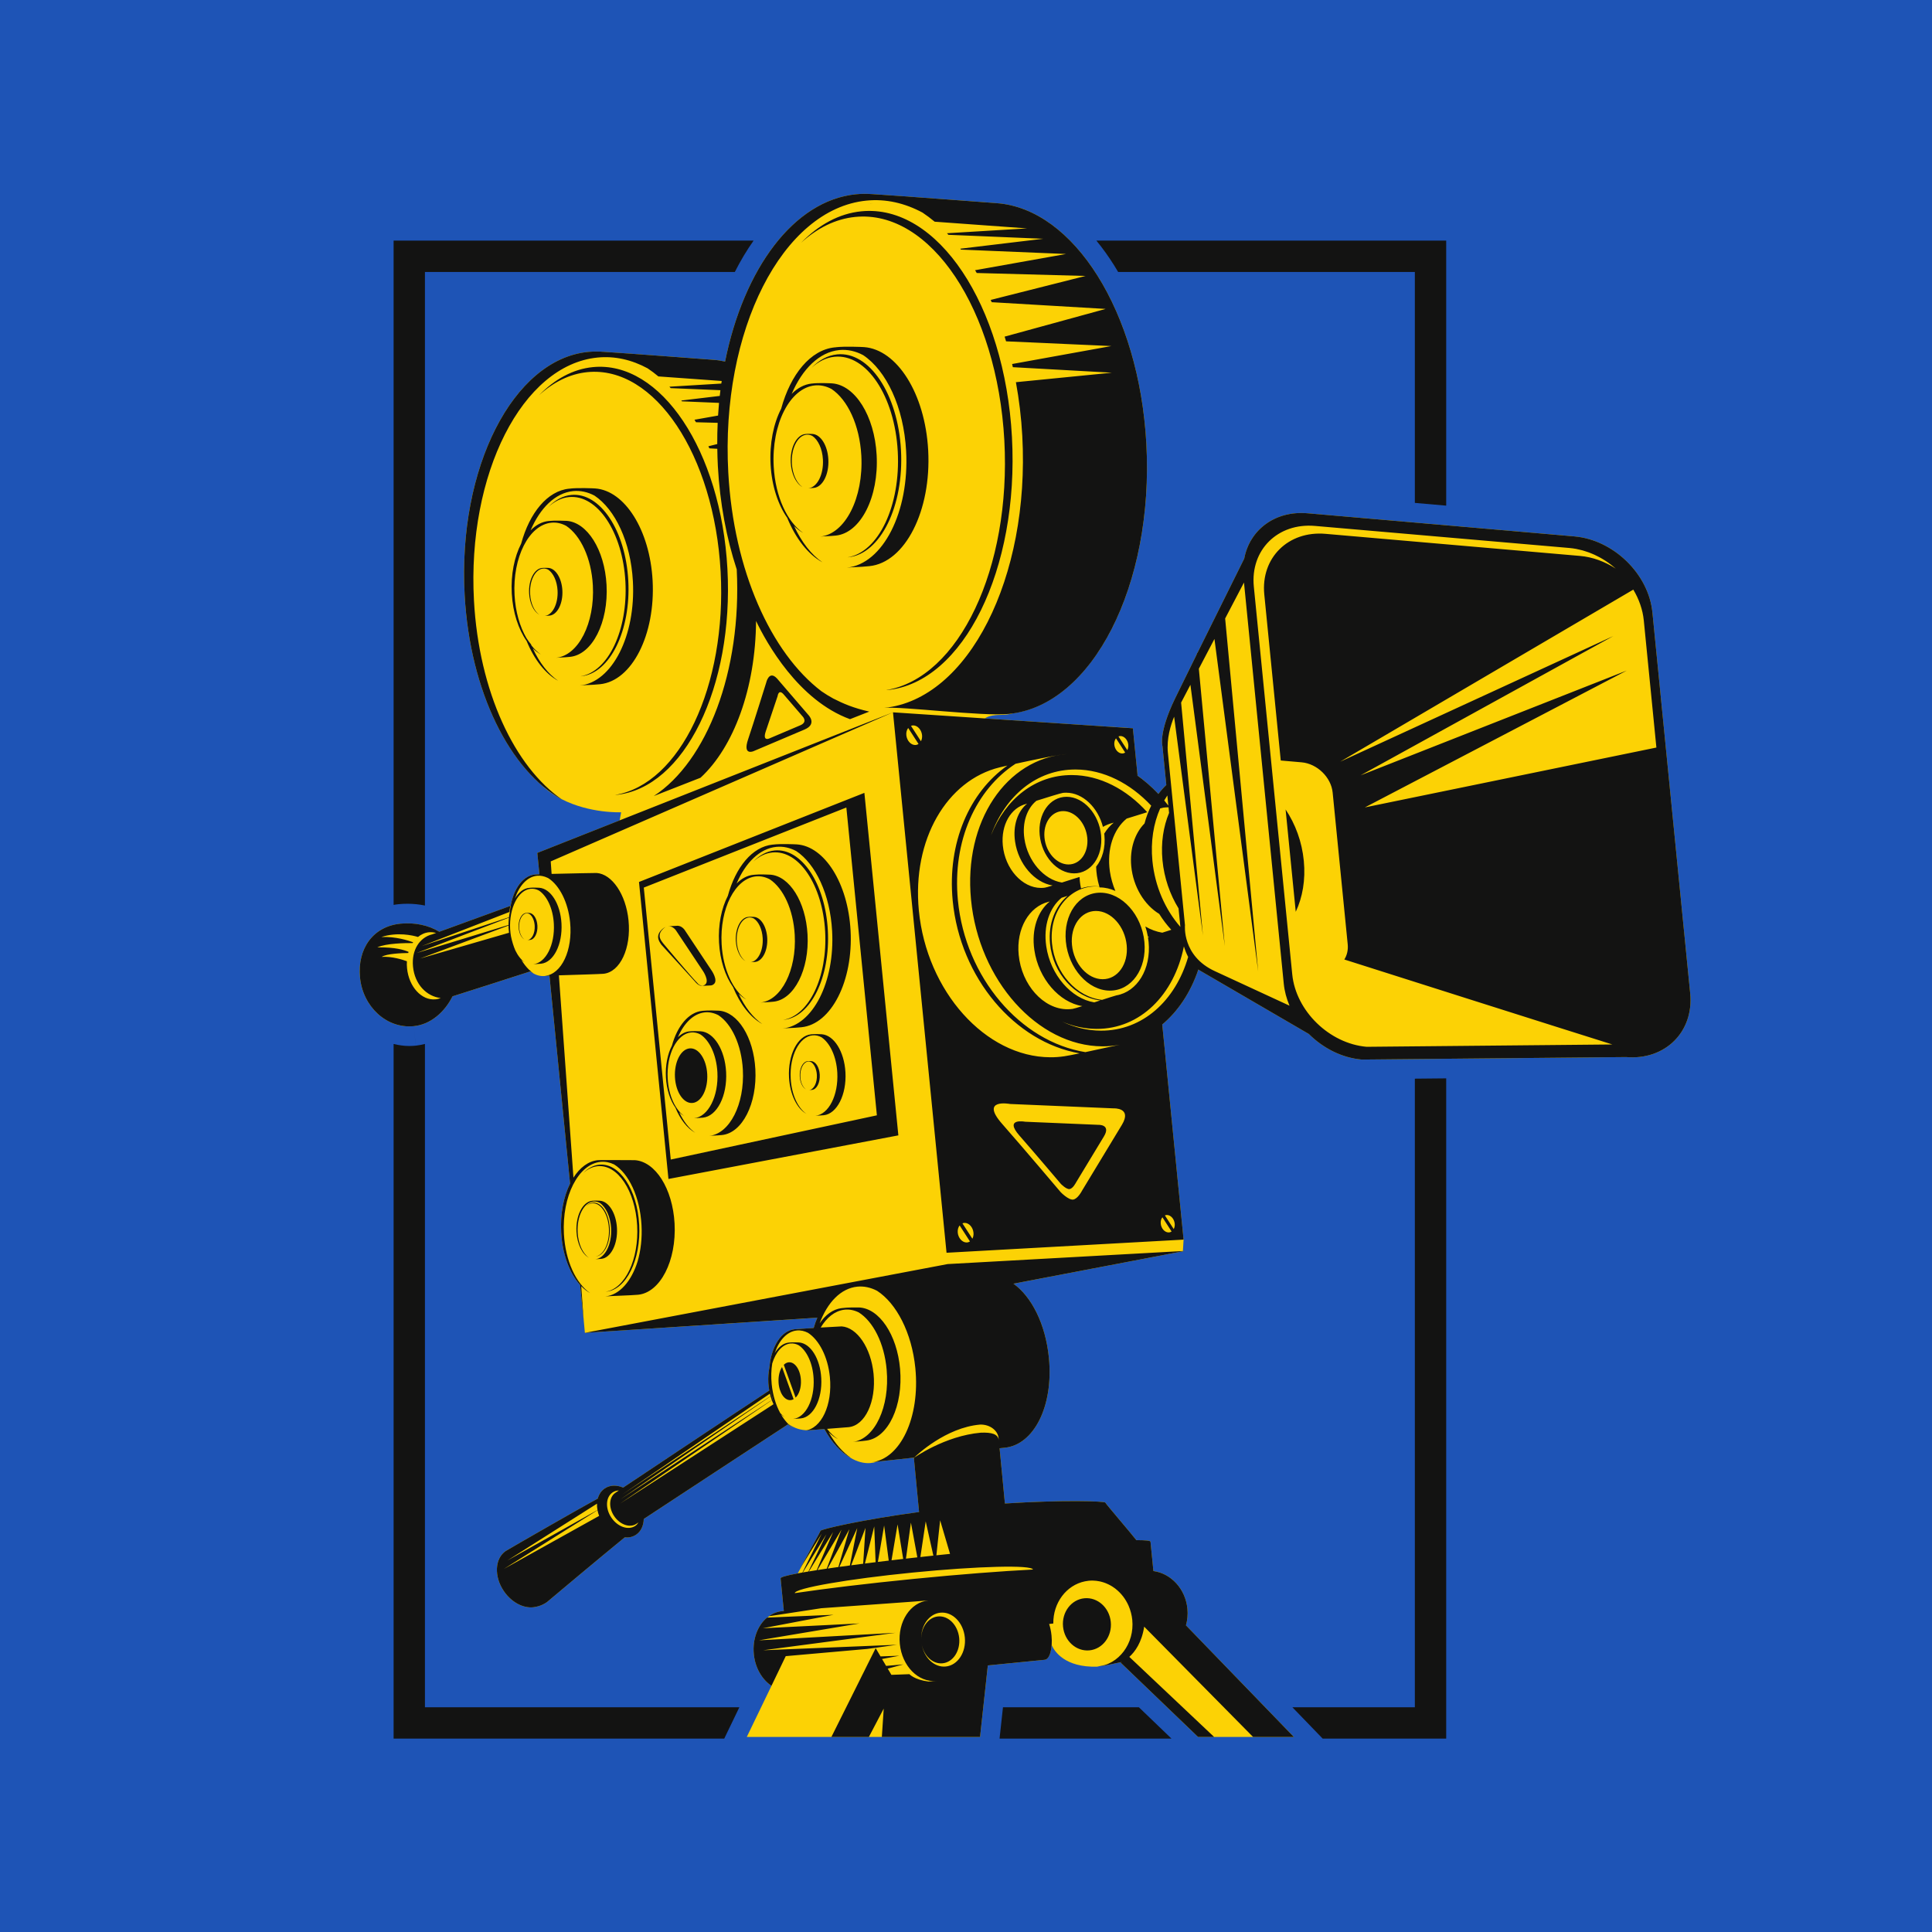 <svg xmlns="http://www.w3.org/2000/svg" xmlns:xlink="http://www.w3.org/1999/xlink" width="500" zoomAndPan="magnify" viewBox="0 0 375 375" height="500" preserveAspectRatio="xMidYMid meet" version="1.0"><defs><clipPath id="id1"><path d="M 76.02 46.41 L 281 46.41 L 281 337.465 L 76.02 337.465 Z M 76.02 46.41 " clip-rule="nonzero"/></clipPath><clipPath id="id2"><path d="M 69.352 37.5 L 328.852 37.5 L 328.852 337.5 L 69.352 337.5 Z M 69.352 37.5 " clip-rule="nonzero"/></clipPath></defs><rect x="-37.5" width="450" fill="#ffffff" y="-37.5" height="450" fill-opacity="1"/><rect x="-37.5" width="450" fill="#1e54b6" y="-37.5" height="450" fill-opacity="1"/><rect x="-37.5" width="450" fill="#ffffff" y="-37.5" height="450" fill-opacity="1"/><rect x="-37.5" width="450" fill="#1e54b6" y="-37.5" height="450" fill-opacity="1"/><g clip-path="url(#id1)"><path fill="#131312" d="M 76.398 175.637 C 76.715 175.586 77.027 175.531 77.348 175.504 C 77.926 175.445 78.5 175.418 79.078 175.418 C 80.223 175.418 81.363 175.535 82.48 175.762 L 82.48 52.789 L 142.629 52.789 C 143.727 50.613 144.945 48.582 146.27 46.703 L 76.398 46.703 Z M 274.621 331.379 L 250.852 331.379 L 256.734 337.465 L 280.707 337.465 L 280.707 209.309 L 274.621 209.367 Z M 82.48 202.629 C 81.902 202.777 81.312 202.895 80.699 202.961 L 80.324 199.176 L 80.695 202.961 C 80.277 203.004 79.859 203.027 79.445 203.027 C 78.395 203.027 77.379 202.875 76.398 202.633 L 76.398 337.465 L 140.574 337.465 L 143.508 331.379 L 82.48 331.379 Z M 194.676 331.379 L 194.012 337.465 L 227.387 337.465 L 221.055 331.379 Z M 212.809 46.703 C 214.035 48.199 215.191 49.812 216.273 51.535 C 216.527 51.945 216.777 52.367 217.027 52.789 L 274.621 52.789 L 274.621 97.613 L 280.707 98.145 L 280.707 46.703 L 212.809 46.703 " fill-opacity="1" fill-rule="nonzero"/></g><g clip-path="url(#id2)"><path fill="#fcd205" d="M 80.324 199.176 C 83.559 198.859 86.297 196.461 87.832 193.387 C 90.656 192.508 98.32 190.035 102.945 188.547 C 103.699 189.125 104.531 189.457 105.414 189.457 C 105.625 189.457 105.84 189.438 106.051 189.398 C 106.203 189.391 106.406 189.383 106.652 189.375 L 110.652 229.73 C 109.402 232.25 108.727 235.59 108.926 239.191 C 109.156 243.492 110.586 247.184 112.605 249.414 L 113.309 256.512 L 113.262 255.852 L 113.527 258.703 L 158.645 255.758 C 158.379 256.391 158.141 257.055 157.938 257.758 C 156.266 257.859 154.73 257.961 154.25 258.004 C 151.633 258.266 149.711 261.359 149.348 265.406 C 149.156 266.348 149.078 267.371 149.137 268.434 C 149.164 268.945 149.234 269.434 149.316 269.902 C 141.867 274.801 125.949 285.41 120.961 288.738 C 119.699 288.207 118.383 288.223 117.371 288.914 C 116.695 289.371 116.25 290.062 116.031 290.871 C 111.711 293.211 98.477 300.84 98.168 301.047 C 96.027 302.508 95.863 305.996 97.805 308.844 C 99.422 311.215 101.98 312.387 104.027 311.879 C 104.594 311.773 105.211 311.562 105.852 311.172 C 106.109 311.012 106.344 310.832 106.547 310.645 C 106.84 310.371 117.57 301.406 121.246 298.41 C 122.051 298.484 122.82 298.324 123.473 297.879 C 124.43 297.227 124.922 296.102 124.953 294.828 C 130.02 291.5 147.27 280.168 152.941 276.473 C 153.273 276.762 153.617 277.008 153.98 277.199 C 153.641 276.977 153.312 276.691 153.004 276.379 C 154.297 277.301 155.543 277.594 156.598 277.602 C 156.465 277.629 156.336 277.66 156.199 277.672 C 156.52 277.641 158.211 277.516 160.016 277.379 C 161.258 279.66 162.801 281.461 164.508 282.578 C 167.426 284.664 169.77 283.875 170.172 283.715 C 171.586 283.559 174.207 283.273 177.25 282.941 L 177.395 283.055 L 178.391 293.48 C 167.234 294.984 159.223 296.852 159.254 297.141 C 159.262 297.266 156.527 302.16 155.266 304.52 L 155.875 303.535 L 154.848 305.379 L 154.812 305.379 C 154.812 305.387 154.809 305.391 154.801 305.398 C 152.672 305.801 151.488 306.133 151.512 306.355 C 151.516 306.375 151.531 306.391 151.555 306.406 L 151.516 306.41 L 152.141 312.691 C 151.992 312.703 151.871 312.719 151.785 312.727 C 150.844 312.816 149.977 313.172 149.223 313.715 L 149.305 313.703 C 149.203 313.773 149.082 313.863 148.953 313.973 L 148.879 313.977 C 147.078 315.477 146.027 318.145 146.316 321.059 C 146.578 323.742 147.922 326 149.742 327.215 L 144.953 337.137 L 190.227 337.137 L 191.734 323.258 L 202.797 322.16 C 203.508 322.09 204.012 320.922 204.129 319.312 C 204.672 320.531 206.691 323.68 212.957 323.5 C 213.609 323.352 214.152 323.23 214.625 323.121 C 214.094 323.312 213.535 323.445 212.957 323.5 C 213.906 323.41 215.77 323.027 217.742 322.59 C 217.598 322.66 217.5 322.695 217.5 322.695 L 232.539 337.137 L 251.133 337.137 L 230.195 315.477 C 230.477 314.473 230.586 313.379 230.477 312.254 C 230.094 308.383 227.281 305.402 223.875 304.934 L 223.316 299.293 L 223.285 299.297 C 223.297 299.277 223.312 299.254 223.309 299.238 C 223.293 299.039 222.316 298.945 220.57 298.941 C 219.523 297.598 214.555 291.809 214.543 291.66 C 214.508 291.371 206.285 291.113 195.051 291.828 L 194.02 281.105 C 194.496 281.055 194.84 281.02 195.008 281.004 C 200.648 280.445 204.527 272.98 203.586 263.508 C 202.934 256.961 200.203 251.652 196.711 249.164 L 228.977 242.988 L 229.602 242.879 L 229.602 242.871 L 229.949 242.805 L 229.602 242.824 L 229.734 240.609 L 225.594 198.855 C 225.559 198.883 225.527 198.906 225.496 198.934 C 228.656 196.32 231.117 192.605 232.598 188.184 C 232.766 188.305 232.867 188.363 232.867 188.363 L 254.035 200.688 C 256.801 203.438 260.453 205.328 264.316 205.66 L 315.609 205.176 C 323.199 205.832 328.801 200.273 328.066 192.824 L 320.73 118.863 C 319.996 111.41 313.18 104.777 305.59 104.117 L 253.801 99.629 C 247.48 99.074 242.551 102.848 241.504 108.426 C 239.605 112.25 235.672 120.156 232.41 126.758 L 232.402 126.688 L 232.211 127.16 C 230.484 130.656 228.965 133.75 228.062 135.609 C 224.82 142.336 225.633 144.82 225.633 144.82 C 225.633 144.82 225.941 147.938 226.379 152.363 C 225.828 152.891 225.316 153.473 224.844 154.105 C 223.508 152.684 222.051 151.43 220.52 150.359 C 220.617 150.426 220.711 150.484 220.805 150.547 L 219.891 141.359 L 191.152 139.445 C 191.688 139.062 192.609 138.777 194.172 138.762 C 195.148 138.75 196 138.633 196.734 138.441 C 212.496 136.078 223.973 112.969 222.504 86.109 C 221.098 60.457 208.391 40.504 193.441 39.434 C 192.461 39.363 173.953 37.961 169.188 37.668 C 169.219 37.672 169.246 37.68 169.277 37.68 C 168.246 37.598 167.203 37.605 166.152 37.707 C 154.066 38.91 144.352 52.188 140.738 70.18 C 140.008 70.02 139.281 69.898 138.535 69.844 C 137.656 69.781 121.125 68.531 116.863 68.27 C 116.918 68.273 116.98 68.281 117.035 68.289 C 116.715 68.258 116.398 68.25 116.074 68.242 C 116.336 68.246 116.598 68.25 116.859 68.266 C 116.793 68.262 116.719 68.258 116.656 68.254 C 116.449 68.242 116.238 68.242 116.027 68.242 C 115.406 68.23 114.781 68.242 114.152 68.305 C 99.574 69.75 88.844 90.863 90.188 115.461 C 91.074 131.609 96.945 145.227 104.996 152.281 C 105.992 153.238 107.078 154.027 108.207 154.672 C 108.223 154.688 108.242 154.695 108.262 154.707 C 108.289 154.727 108.316 154.742 108.344 154.758 C 108.613 154.922 108.887 155.082 109.156 155.23 C 109.09 155.184 109.027 155.137 108.961 155.09 C 114.504 157.949 120.562 157.66 120.562 157.66 L 120.281 159.234 L 104.293 165.551 L 104.703 169.699 C 104.285 169.719 103.98 169.734 103.828 169.746 C 101.5 169.977 99.734 172.453 99.117 175.84 C 99.09 175.855 99.062 175.867 99.039 175.883 C 99.043 175.871 99.043 175.855 99.043 175.844 C 94.492 177.492 88.07 179.844 85.273 180.855 C 83.152 179.555 80.422 179.02 77.727 179.285 C 72.387 179.816 69.328 184.184 69.883 189.762 C 70.43 195.34 74.988 199.707 80.324 199.176 " fill-opacity="1" fill-rule="nonzero"/><path fill="#131312" d="M 154.055 260.535 L 154.023 260.535 C 153.984 260.531 153.945 260.531 153.902 260.531 C 153.957 260.531 154.004 260.531 154.055 260.535 Z M 109.156 155.23 C 99.91 148.918 92.961 134.246 91.996 116.559 C 90.652 91.961 101.383 70.848 115.961 69.402 C 119.336 69.066 122.617 69.832 125.691 71.488 C 126.406 71.969 127.105 72.484 127.789 73.062 L 140.082 73.949 C 140.055 74.117 140.031 74.285 140.008 74.449 L 129.93 75.059 C 130.016 75.148 130.098 75.246 130.184 75.336 L 139.832 75.738 C 139.785 76.105 139.746 76.48 139.703 76.848 L 132.242 77.742 C 132.277 77.797 132.32 77.848 132.363 77.898 L 139.562 78.199 C 139.488 79.016 139.426 79.832 139.375 80.66 L 134.801 81.473 C 134.898 81.633 134.996 81.793 135.09 81.957 L 139.301 82.07 C 139.238 83.43 139.211 84.805 139.219 86.191 L 137.5 86.621 C 137.566 86.758 137.629 86.887 137.688 87.023 L 139.227 87.109 C 139.242 88.227 139.277 89.352 139.336 90.484 C 139.73 97.715 141.02 104.492 143 110.527 C 144.004 130.305 137.207 147.773 126.898 154.512 L 135.973 150.957 C 142.41 145.02 146.66 133.594 146.75 120.531 C 148.766 124.742 154.941 135.926 164.984 139.59 L 168.727 138.121 C 165.625 137.414 163.742 136.605 161.73 135.582 C 160.949 135.16 160.188 134.68 159.441 134.172 C 149.656 126.719 142.402 110.781 141.359 91.711 C 139.852 64.184 151.859 40.559 168.176 38.938 C 171.957 38.562 175.629 39.422 179.074 41.273 C 179.867 41.812 180.652 42.391 181.418 43.031 L 199.359 44.332 L 183.809 45.273 C 183.906 45.371 184 45.477 184.094 45.578 L 202.488 46.344 L 186.395 48.273 C 186.441 48.332 186.484 48.391 186.527 48.449 L 206.918 49.297 L 189.262 52.449 C 189.371 52.629 189.48 52.809 189.586 52.988 L 210.707 53.562 L 192.289 58.215 C 192.355 58.359 192.43 58.508 192.492 58.656 L 214.609 59.961 L 194.996 65.34 C 195.09 65.645 195.188 65.941 195.277 66.25 L 215.715 67.168 L 196.453 70.656 C 196.5 70.859 196.543 71.066 196.594 71.27 L 215.82 72.34 L 197.188 74.184 C 197.801 77.531 198.23 81.02 198.426 84.625 C 199.93 112.156 187.922 135.785 171.605 137.402 C 175.004 137.062 190.633 139.086 195.848 138.57 C 212.062 136.961 224 113.473 222.504 86.113 C 221.098 60.457 208.391 40.504 193.441 39.434 C 192.461 39.363 173.953 37.961 169.188 37.668 C 169.219 37.672 169.246 37.68 169.277 37.68 C 168.246 37.602 167.203 37.605 166.152 37.707 C 154.066 38.91 144.352 52.188 140.738 70.18 C 140.008 70.02 139.281 69.898 138.535 69.848 C 137.656 69.781 121.125 68.531 116.863 68.27 C 116.918 68.273 116.98 68.281 117.035 68.289 C 116.715 68.258 116.398 68.25 116.074 68.242 C 116.336 68.246 116.598 68.25 116.859 68.266 C 116.793 68.266 116.719 68.258 116.656 68.254 C 116.449 68.242 116.238 68.242 116.027 68.242 C 115.406 68.23 114.781 68.242 114.152 68.305 C 99.574 69.75 88.844 90.863 90.188 115.461 C 91.219 134.281 99.02 149.676 109.156 155.23 Z M 164.555 67.594 C 164.617 67.605 164.676 67.617 164.719 67.629 C 164.746 67.633 164.77 67.645 164.793 67.648 C 164.719 67.629 164.637 67.617 164.555 67.594 Z M 159.43 74.59 C 159.449 74.598 159.461 74.605 159.48 74.605 C 159.426 74.594 159.371 74.582 159.312 74.566 C 159.355 74.574 159.398 74.582 159.43 74.59 Z M 168.727 109.891 C 175.68 109.203 180.801 99.125 180.16 87.391 C 179.559 76.387 174.109 67.828 167.695 67.371 C 167.273 67.34 163.902 67.199 162.25 67.398 C 162.27 67.402 162.305 67.402 162.332 67.402 C 162.234 67.41 162.133 67.406 162.039 67.422 C 157.32 67.887 153.445 72.66 151.621 79.336 C 150.148 82.191 149.348 86.031 149.57 90.172 C 149.801 94.328 151.023 97.977 152.797 100.508 C 154.449 104.547 156.855 107.621 159.641 109.145 C 157.469 107.664 155.57 105.207 154.133 102.102 C 154.691 102.648 155.281 103.098 155.898 103.438 C 152.82 101.332 150.5 96.438 150.176 90.539 C 149.727 82.332 153.309 75.293 158.168 74.809 C 159.289 74.703 160.379 74.957 161.398 75.504 C 164.512 77.586 166.855 82.492 167.184 88.43 C 167.629 96.633 164.055 103.672 159.191 104.156 C 160.203 104.055 160.66 104.109 162.215 103.957 C 167.047 103.477 170.605 96.477 170.156 88.32 C 169.738 80.676 165.949 74.73 161.496 74.41 C 161.203 74.387 158.859 74.293 157.711 74.434 C 157.727 74.434 157.75 74.434 157.77 74.434 C 157.703 74.441 157.633 74.438 157.566 74.445 C 156.129 74.59 154.809 75.305 153.664 76.453 C 155.738 71.609 159.035 68.332 162.906 67.945 C 164.508 67.789 166.066 68.148 167.531 68.926 C 172.023 71.914 175.414 78.984 175.879 87.543 C 176.527 99.352 171.375 109.488 164.375 110.18 C 165.836 110.035 166.492 110.113 168.727 109.891 Z M 164.539 108.172 C 164.574 108.168 164.609 108.168 164.645 108.164 C 170.891 107.547 175.477 98.227 174.879 87.352 C 174.285 76.48 168.738 68.164 162.492 68.785 C 160.664 68.965 158.98 69.891 157.527 71.383 C 158.859 70.168 160.367 69.406 161.988 69.246 C 168.172 68.637 173.664 76.863 174.254 87.629 C 174.828 98.148 170.508 107.191 164.539 108.172 Z M 264.918 156.719 L 315.762 130.152 L 264.082 150.496 L 313.145 123.457 L 260.125 147.848 L 317.023 114.445 C 318.121 116.285 318.848 118.316 319.059 120.426 L 321.504 145.098 Z M 265.262 203.184 C 258.027 202.555 251.531 196.23 250.824 189.125 L 243.367 113.859 C 242.664 106.754 248.004 101.453 255.242 102.082 L 304.617 106.363 C 305.051 106.402 305.48 106.461 305.91 106.539 C 306.086 106.57 306.254 106.617 306.426 106.656 C 306.672 106.711 306.918 106.762 307.16 106.828 C 307.391 106.891 307.609 106.965 307.832 107.039 C 308.016 107.098 308.195 107.152 308.375 107.219 C 308.633 107.312 308.883 107.422 309.141 107.527 C 309.27 107.582 309.402 107.641 309.535 107.699 C 309.816 107.828 310.098 107.973 310.371 108.117 C 310.461 108.168 310.551 108.215 310.641 108.262 C 310.941 108.43 311.242 108.605 311.531 108.797 C 311.586 108.832 311.641 108.863 311.695 108.898 C 312.008 109.105 312.316 109.32 312.613 109.551 C 312.641 109.566 312.664 109.586 312.691 109.605 C 313.008 109.852 313.316 110.102 313.621 110.367 C 311.516 109.012 309.133 108.113 306.652 107.902 L 257.277 103.617 C 250.039 102.988 244.691 108.289 245.398 115.391 L 248.594 147.613 L 252.637 147.965 C 255.66 148.227 258.375 150.867 258.668 153.836 L 261.59 183.293 C 261.699 184.414 261.449 185.426 260.934 186.238 C 269.566 188.984 302.863 199.57 312.957 202.73 Z M 235.801 188.5 C 229.379 185.547 230.004 179.574 230.004 179.574 C 230.004 179.574 227.125 150.555 226.688 146.117 C 226.41 143.379 227.23 140.734 227.898 139.113 L 233.488 181.566 L 229.254 136.371 L 231.059 132.922 L 237.734 183.637 L 232.695 129.801 L 235.723 124.02 L 244.211 188.555 L 237.801 120.047 L 241.457 113.066 L 249.176 190.914 C 249.32 192.391 249.715 193.832 250.293 195.203 C 246.676 193.527 240.242 190.543 235.801 188.5 Z M 213.684 200.051 C 211.09 200.039 208.551 199.414 206.164 198.301 C 208.289 199.199 210.531 199.699 212.812 199.707 C 221.316 199.746 227.914 193.074 229.793 183.691 C 230.035 184.496 230.324 185.176 230.621 185.742 C 228.164 194.238 221.762 200.086 213.684 200.051 Z M 225.625 236.273 L 227.406 239.035 C 227.23 239.148 227.039 239.215 226.82 239.215 C 226.07 239.211 225.391 238.449 225.301 237.516 C 225.25 237.023 225.379 236.578 225.625 236.273 Z M 226.492 235.828 C 227.242 235.832 227.926 236.594 228.012 237.527 C 228.051 237.922 227.973 238.277 227.82 238.562 L 226.105 235.91 C 226.23 235.863 226.355 235.828 226.492 235.828 Z M 217.762 218.328 C 216.438 220.535 210.02 231.113 210.02 231.113 C 210.02 231.113 209.199 232.723 208.293 232.836 C 207.387 232.949 205.891 231.41 205.891 231.41 C 205.891 231.41 198.848 223.078 194.488 218.113 C 190.129 213.148 196.051 214.281 196.051 214.281 L 216.168 215.133 C 216.168 215.133 219.789 214.957 217.762 218.328 Z M 188.738 240.434 L 186.809 237.453 C 186.945 237.398 187.086 237.359 187.242 237.359 C 188.086 237.363 188.852 238.215 188.953 239.27 C 188.996 239.711 188.91 240.113 188.738 240.434 Z M 187.609 241.164 C 186.766 241.16 186 240.305 185.898 239.258 C 185.848 238.699 185.992 238.203 186.266 237.859 L 188.266 240.961 C 188.078 241.086 187.855 241.164 187.609 241.164 Z M 178.348 176.723 C 177.016 162.922 183.809 151.453 194.031 148.945 C 194.301 148.883 194.832 148.758 195.535 148.598 C 188.191 153.754 183.836 163.57 184.918 174.82 C 186.363 189.852 197.008 202.285 209.555 204.453 C 208.293 204.719 207.188 204.93 206.559 205.023 C 205.676 205.156 204.773 205.223 203.848 205.215 C 191.277 205.156 179.855 192.406 178.348 176.723 Z M 175.918 142.695 C 175.863 142.141 176.012 141.645 176.281 141.301 L 178.285 144.402 C 178.094 144.531 177.871 144.605 177.625 144.605 C 176.785 144.602 176.02 143.746 175.918 142.695 Z M 177.262 140.801 C 178.102 140.805 178.871 141.66 178.973 142.707 C 179.012 143.152 178.926 143.555 178.754 143.875 L 176.824 140.891 C 176.961 140.836 177.105 140.801 177.262 140.801 Z M 206.207 146.449 C 206.516 146.414 206.828 146.387 207.137 146.363 C 195.293 147.199 187.016 159.5 188.473 174.602 C 189.984 190.281 201.402 203.039 213.973 203.094 C 215.129 203.098 216.25 202.992 217.34 202.789 C 217.277 202.801 217.215 202.816 217.148 202.828 C 216.512 202.938 213.43 203.633 210.668 204.219 C 198.09 202.191 187.375 189.777 185.926 174.738 C 184.82 163.23 189.434 153.242 197.117 148.246 C 200.234 147.566 204.664 146.641 206.207 146.449 Z M 203.078 183.672 C 202.488 179.652 203.73 176.148 206.062 174.254 C 206.43 174.141 206.816 174.016 207.215 173.891 C 204.816 175.895 203.438 179.293 203.809 183.148 C 204.363 188.922 208.645 193.652 213.59 194.176 C 213.199 194.301 212.797 194.43 212.395 194.559 C 207.938 193.844 203.891 189.242 203.078 183.672 Z M 203.535 175.035 C 203.574 175.027 203.652 175.004 203.762 174.973 C 201.418 176.871 200.176 180.379 200.766 184.398 C 201.578 189.973 205.617 194.574 210.074 195.285 C 209.129 195.582 208.398 195.797 208.18 195.828 C 207.852 195.875 207.516 195.895 207.176 195.895 C 202.516 195.879 198.281 191.145 197.727 185.332 C 197.227 180.219 199.746 175.969 203.535 175.035 Z M 197.027 163.359 C 197.66 167.715 200.82 171.316 204.305 171.871 C 203.566 172.102 202.992 172.273 202.82 172.293 C 202.566 172.332 202.301 172.352 202.039 172.348 C 198.395 172.336 195.082 168.637 194.645 164.09 C 194.258 160.09 196.227 156.766 199.191 156.039 C 199.223 156.031 199.281 156.012 199.363 155.988 C 197.535 157.473 196.562 160.215 197.027 163.359 Z M 214.367 162.121 C 214.598 164.551 213.957 166.727 212.758 168.223 C 212.777 168.789 212.82 169.367 212.91 169.957 C 213.016 170.68 213.176 171.379 213.375 172.066 C 213.047 172.027 212.723 172.004 212.391 172.008 C 211.484 172.008 210.629 172.164 209.824 172.438 C 209.723 171.957 209.637 171.473 209.59 170.973 C 209.566 170.719 209.559 170.473 209.543 170.227 C 209.52 170.23 209.504 170.238 209.477 170.242 C 209.32 170.27 207.715 170.793 206.117 171.301 C 202.629 170.746 199.469 167.145 198.836 162.789 C 198.371 159.648 199.344 156.91 201.168 155.43 C 203.125 154.812 205.875 153.953 206.305 153.898 C 206.523 153.871 206.746 153.859 206.969 153.863 C 210.172 153.875 213.113 156.727 214.078 160.496 C 214.66 160.164 215.277 159.902 215.934 159.742 C 215.973 159.73 216.059 159.707 216.176 159.672 C 215.457 160.254 214.832 160.98 214.324 161.816 C 214.336 161.918 214.352 162.02 214.367 162.121 Z M 223.449 156.379 C 222.914 157.445 222.473 158.602 222.152 159.832 C 220.289 161.715 219.25 164.73 219.578 168.145 C 219.965 172.172 222.148 175.66 225.004 177.391 C 225.703 178.512 226.488 179.543 227.348 180.473 C 226.789 180.652 226.195 180.844 225.598 181.035 C 224.461 180.852 223.352 180.434 222.309 179.832 C 222.516 180.457 222.684 181.105 222.801 181.773 C 222.891 181.789 222.977 181.816 223.066 181.828 C 222.984 181.859 222.902 181.879 222.816 181.906 C 222.871 182.207 222.914 182.508 222.941 182.812 C 223.453 188.121 220.727 192.5 216.691 193.203 C 216.547 193.227 215.352 193.609 213.906 194.074 C 208.992 193.555 204.738 188.855 204.188 183.117 C 203.598 177.02 207.418 172.062 212.715 172.043 C 212.934 172.043 213.156 172.062 213.375 172.078 C 213.398 172.137 213.41 172.195 213.426 172.254 C 213.445 172.254 213.465 172.25 213.488 172.25 C 214.52 172.254 215.531 172.504 216.488 172.93 C 215.992 171.738 215.629 170.473 215.43 169.16 C 214.793 164.77 216.145 160.957 218.688 158.887 C 219.926 158.5 221.383 158.043 222.676 157.648 C 218.68 153.215 213.496 150.461 208.07 150.438 C 200.941 150.406 195.148 155.086 192.355 162.129 C 195.109 154.477 201.219 149.324 208.801 149.359 C 214.219 149.383 219.391 152.051 223.449 156.379 Z M 216.613 143.309 L 218.395 146.066 C 218.223 146.184 218.027 146.25 217.805 146.25 C 217.059 146.246 216.379 145.484 216.289 144.551 C 216.242 144.055 216.371 143.617 216.613 143.309 Z M 217.48 142.863 C 218.23 142.867 218.914 143.629 219 144.559 C 219.043 144.957 218.961 145.312 218.809 145.602 L 217.094 142.945 C 217.215 142.898 217.344 142.863 217.48 142.863 Z M 225.188 156.914 C 225.508 156.828 225.742 156.77 225.855 156.754 C 226.16 156.719 226.473 156.699 226.789 156.699 C 226.797 156.699 226.805 156.703 226.812 156.703 L 226.918 157.785 C 225.805 160.441 225.312 163.59 225.637 166.984 C 225.965 170.426 227.094 173.629 228.754 176.316 L 229.113 179.906 C 229.113 179.906 229.109 179.906 229.109 179.91 C 226.199 176.594 224.164 172.066 223.68 167.074 C 223.316 163.309 223.902 159.816 225.188 156.914 Z M 226.582 154.398 L 226.773 156.359 C 226.516 156.023 226.25 155.688 225.977 155.363 C 226.168 155.031 226.371 154.707 226.582 154.398 Z M 328.066 192.824 L 320.73 118.863 C 319.996 111.41 313.18 104.777 305.59 104.117 L 253.801 99.629 C 247.48 99.074 242.551 102.848 241.504 108.426 C 239.605 112.25 235.672 120.156 232.41 126.758 L 232.402 126.688 L 232.211 127.164 C 230.484 130.656 228.965 133.75 228.062 135.609 C 224.82 142.34 225.633 144.82 225.633 144.82 C 225.633 144.82 225.941 147.941 226.379 152.363 C 225.828 152.891 225.316 153.473 224.844 154.105 C 223.508 152.684 222.051 151.43 220.52 150.359 C 220.617 150.426 220.711 150.484 220.805 150.547 L 219.891 141.359 L 173.328 138.262 L 183.723 243.16 L 229.734 240.609 L 225.594 198.859 C 225.559 198.883 225.527 198.91 225.496 198.934 C 228.656 196.32 231.117 192.605 232.598 188.184 C 232.766 188.305 232.867 188.363 232.867 188.363 L 254.035 200.688 C 256.801 203.438 260.453 205.328 264.316 205.66 L 315.609 205.176 C 323.199 205.832 328.801 200.273 328.066 192.824 Z M 114.27 234.98 C 114.266 234.977 114.262 234.977 114.254 234.973 C 114.246 234.973 114.234 234.969 114.223 234.969 C 114.238 234.973 114.25 234.977 114.27 234.98 Z M 159.434 74.34 C 159.41 74.336 159.383 74.336 159.363 74.336 C 159.285 74.328 159.207 74.328 159.129 74.328 C 159.227 74.328 159.328 74.328 159.434 74.34 Z M 155.457 267.875 C 155.348 265.852 154.285 264.305 153.086 264.422 C 152.734 264.457 152.41 264.633 152.137 264.91 L 154.43 271.277 C 155.113 270.605 155.539 269.316 155.457 267.875 Z M 151.117 268.309 C 151.227 270.332 152.285 271.879 153.488 271.762 C 153.68 271.742 153.867 271.676 154.039 271.578 L 151.789 265.34 C 151.32 266.062 151.051 267.137 151.117 268.309 Z M 117.59 250.719 C 117.613 250.719 117.637 250.719 117.66 250.715 C 121.57 250.328 124.438 244.496 124.066 237.691 C 123.691 230.883 120.223 225.68 116.309 226.066 C 115.168 226.18 114.113 226.762 113.203 227.695 C 114.039 226.934 114.977 226.461 115.996 226.359 C 119.867 225.977 123.305 231.125 123.672 237.863 C 124.035 244.445 121.328 250.105 117.59 250.719 Z M 113.613 237.551 C 113.609 237.547 113.609 237.547 113.609 237.547 C 113.602 237.547 113.598 237.547 113.598 237.547 C 113.598 237.547 113.605 237.547 113.613 237.551 Z M 114.176 234.906 C 114.199 234.906 114.23 234.906 114.254 234.91 C 114.246 234.91 114.242 234.906 114.242 234.906 C 114.215 234.906 114.195 234.906 114.176 234.906 Z M 115.953 232.898 L 115.926 232.898 C 115.895 232.898 115.863 232.898 115.84 232.898 C 115.875 232.898 115.918 232.898 115.953 232.898 Z M 115.656 233.129 C 115.668 233.133 115.68 233.137 115.688 233.141 C 115.633 233.125 115.578 233.117 115.52 233.105 C 115.578 233.113 115.625 233.117 115.656 233.129 Z M 111.895 239.078 C 112.023 241.477 113.02 243.434 114.309 244.141 C 113.133 243.34 112.242 241.469 112.121 239.219 C 111.953 236.086 113.32 233.395 115.176 233.215 C 115.605 233.168 116.023 233.27 116.418 233.48 C 117.602 234.277 118.492 236.148 118.617 238.414 C 118.785 241.543 117.422 244.23 115.566 244.418 C 115.949 244.379 116.129 244.398 116.719 244.34 C 118.566 244.156 119.926 241.484 119.754 238.371 C 119.594 235.453 118.145 233.184 116.449 233.059 C 116.332 233.051 115.438 233.016 115.004 233.07 C 115.02 233.07 115.055 233.07 115.082 233.074 C 115.035 233.074 114.992 233.07 114.945 233.074 C 113.09 233.258 111.723 235.945 111.895 239.078 Z M 118.188 238.434 C 118.34 241.223 117.191 243.625 115.609 243.883 C 115.621 243.883 115.625 243.883 115.637 243.879 C 117.297 243.715 118.508 241.246 118.355 238.363 C 118.195 235.477 116.723 233.27 115.066 233.438 C 114.582 233.48 114.133 233.727 113.75 234.125 C 114.105 233.801 114.504 233.602 114.934 233.559 C 116.574 233.395 118.027 235.578 118.188 238.434 Z M 214.016 190.066 C 211.086 190.055 208.422 187.078 208.07 183.418 C 207.715 179.758 209.809 176.805 212.742 176.816 C 215.676 176.832 218.34 179.809 218.691 183.465 C 219.047 187.121 216.953 190.078 214.016 190.066 Z M 213.586 173.27 C 209.379 173.254 206.375 177.492 206.879 182.738 C 207.387 187.992 211.207 192.258 215.414 192.281 C 219.625 192.297 222.629 188.055 222.125 182.809 C 221.617 177.559 217.793 173.289 213.586 173.27 Z M 141.191 110.406 C 139.941 87.477 128.246 69.949 115.07 71.258 C 111.219 71.637 107.676 73.594 104.609 76.73 C 107.418 74.168 110.59 72.57 114.012 72.23 C 127.055 70.938 138.633 88.289 139.875 110.984 C 141.09 133.168 131.977 152.23 119.391 154.297 C 119.465 154.289 119.535 154.293 119.613 154.285 C 132.789 152.98 142.449 133.336 141.191 110.406 Z M 156.938 84.281 C 156.953 84.285 156.973 84.289 156.98 84.293 C 156.988 84.293 156.992 84.297 156.992 84.297 C 156.98 84.293 156.957 84.289 156.938 84.281 Z M 156.898 94.773 C 157.258 94.738 157.418 94.758 157.969 94.699 C 159.68 94.531 160.941 92.051 160.781 89.16 C 160.637 86.449 159.293 84.34 157.715 84.23 C 157.613 84.219 156.777 84.188 156.375 84.238 C 156.375 84.238 156.387 84.238 156.391 84.238 C 156.367 84.238 156.344 84.238 156.32 84.242 C 154.598 84.414 153.324 86.91 153.488 89.816 C 153.609 92.043 154.531 93.863 155.73 94.52 C 154.637 93.773 153.812 92.035 153.699 89.945 C 153.543 87.039 154.812 84.543 156.535 84.371 C 156.93 84.332 157.32 84.422 157.68 84.617 C 158.785 85.355 159.613 87.094 159.73 89.199 C 159.887 92.105 158.621 94.602 156.898 94.773 Z M 113.48 94.254 C 113.613 94.254 113.742 94.254 113.871 94.266 C 113.84 94.262 113.812 94.258 113.785 94.258 C 113.684 94.254 113.582 94.254 113.48 94.254 Z M 207.387 167.793 C 205.094 167.781 203.008 165.453 202.734 162.594 C 202.457 159.73 204.098 157.422 206.387 157.434 C 208.68 157.445 210.766 159.77 211.043 162.629 C 211.316 165.488 209.68 167.801 207.387 167.793 Z M 207.047 154.656 C 203.758 154.645 201.406 157.957 201.805 162.066 C 202.199 166.168 205.188 169.504 208.48 169.52 C 211.773 169.535 214.121 166.219 213.723 162.117 C 213.328 158.012 210.336 154.672 207.047 154.656 Z M 213.152 218.328 L 198.977 217.727 C 198.977 217.727 194.809 216.93 197.879 220.426 C 200.949 223.922 205.914 229.793 205.914 229.793 C 205.914 229.793 206.965 230.879 207.598 230.797 C 208.242 230.719 208.82 229.582 208.82 229.582 C 208.82 229.582 213.344 222.133 214.273 220.574 C 215.699 218.203 213.152 218.328 213.152 218.328 Z M 249.535 157.121 L 251.504 176.973 C 252.82 174.191 253.426 170.789 253.07 167.109 C 252.715 163.383 251.426 159.934 249.535 157.121 Z M 105.719 119.551 C 106.035 119.523 106.176 119.539 106.664 119.488 C 108.18 119.344 109.293 117.148 109.156 114.594 C 109.027 112.195 107.836 110.332 106.441 110.23 C 106.348 110.227 105.613 110.195 105.254 110.238 C 105.254 110.238 105.266 110.238 105.277 110.238 C 105.254 110.242 105.23 110.242 105.207 110.242 C 103.684 110.395 102.562 112.602 102.703 115.172 C 102.809 117.141 103.625 118.746 104.688 119.328 C 103.719 118.672 102.992 117.137 102.891 115.285 C 102.754 112.715 103.871 110.508 105.398 110.359 C 105.75 110.324 106.09 110.402 106.41 110.574 C 107.383 111.227 108.121 112.766 108.223 114.621 C 108.363 117.199 107.242 119.402 105.719 119.551 Z M 169.148 39.566 C 168.883 39.551 168.617 39.555 168.355 39.551 C 168.695 39.559 169.035 39.559 169.379 39.582 C 169.301 39.574 169.215 39.57 169.148 39.566 Z M 155.473 47.137 C 158.617 44.27 162.172 42.484 166 42.105 C 180.59 40.656 193.551 60.078 194.941 85.477 C 196.293 110.297 186.102 131.637 172.016 133.945 C 172.098 133.938 172.184 133.938 172.262 133.934 C 187.008 132.469 197.82 110.484 196.418 84.824 C 195.016 59.168 181.926 39.551 167.18 41.016 C 162.871 41.441 158.906 43.629 155.473 47.137 Z M 165.84 66.766 C 165.805 66.762 165.77 66.758 165.742 66.754 C 165.629 66.75 165.516 66.75 165.402 66.75 C 165.543 66.75 165.691 66.75 165.84 66.766 Z M 112.715 95.004 C 112.773 95.02 112.828 95.023 112.871 95.035 C 112.898 95.043 112.918 95.055 112.945 95.059 C 112.871 95.039 112.793 95.023 112.715 95.004 Z M 108.141 101.258 C 108.16 101.262 108.172 101.27 108.191 101.273 C 108.141 101.262 108.09 101.254 108.043 101.238 C 108.078 101.246 108.117 101.254 108.141 101.258 Z M 116.453 132.805 C 122.668 132.188 127.238 123.184 126.672 112.695 C 126.133 102.863 121.258 95.215 115.527 94.809 C 115.156 94.777 112.145 94.656 110.664 94.832 C 110.68 94.832 110.715 94.836 110.742 94.84 C 110.652 94.844 110.562 94.844 110.473 94.852 C 106.254 95.27 102.793 99.539 101.16 105.512 C 99.848 108.062 99.133 111.488 99.336 115.184 C 99.535 118.898 100.633 122.156 102.219 124.422 C 103.699 128.027 105.848 130.773 108.332 132.137 C 106.391 130.812 104.699 128.621 103.418 125.848 C 103.914 126.332 104.438 126.734 104.988 127.035 C 104.34 126.59 103.73 126.008 103.172 125.309 C 103.137 125.219 103.098 125.141 103.059 125.051 C 102.742 124.684 102.453 124.27 102.172 123.832 C 100.906 121.645 100.051 118.746 99.875 115.512 C 99.477 108.18 102.672 101.887 107.016 101.457 C 108.02 101.355 108.992 101.582 109.906 102.074 C 112.688 103.938 114.781 108.32 115.074 113.625 C 115.473 120.953 112.273 127.246 107.93 127.676 C 108.836 127.59 109.242 127.637 110.633 127.496 C 114.949 127.07 118.129 120.812 117.73 113.527 C 117.355 106.695 113.969 101.383 109.992 101.098 C 109.73 101.082 107.637 100.996 106.609 101.117 C 106.621 101.117 106.645 101.117 106.66 101.121 C 106.598 101.121 106.539 101.121 106.477 101.129 C 105.188 101.258 104.008 101.91 102.984 102.945 C 104.836 98.602 107.785 95.668 111.25 95.32 C 112.688 95.184 114.082 95.504 115.387 96.195 C 119.398 98.871 122.426 105.191 122.844 112.836 C 123.418 123.387 118.816 132.438 112.562 133.059 C 113.867 132.93 114.453 132.996 116.453 132.805 Z M 152.059 134.727 L 155.777 139.047 C 155.777 139.047 156.859 140.125 155.344 140.777 C 153.824 141.426 149.27 143.355 149.27 143.355 C 149.27 143.355 147.973 143.922 148.633 141.961 C 149.293 140 150.934 135.113 150.934 135.113 C 150.934 135.113 151.109 133.699 152.059 134.727 Z M 148.703 132.555 C 148.703 132.555 146.277 140.32 145.199 143.527 C 144.121 146.734 146.242 145.809 146.242 145.809 C 146.242 145.809 153.699 142.648 156.184 141.59 C 158.668 140.523 156.891 138.754 156.891 138.754 L 150.812 131.688 C 149.246 130.008 148.703 132.555 148.703 132.555 Z M 112.711 131.266 C 112.742 131.262 112.773 131.262 112.805 131.262 C 118.387 130.703 122.48 122.379 121.949 112.664 C 121.418 102.945 116.461 95.52 110.879 96.07 C 109.246 96.234 107.742 97.062 106.445 98.391 C 107.633 97.305 108.98 96.629 110.426 96.484 C 115.953 95.934 120.863 103.293 121.391 112.91 C 121.902 122.312 118.043 130.387 112.711 131.266 Z M 103.633 172.402 C 103.641 172.402 103.652 172.406 103.66 172.41 C 103.633 172.402 103.605 172.398 103.578 172.391 C 103.598 172.395 103.617 172.398 103.633 172.402 Z M 81.547 186.047 L 98.703 179.648 C 98.703 179.82 98.703 179.996 98.715 180.176 C 98.73 180.473 98.762 180.762 98.797 181.047 Z M 84.543 193.969 C 81.84 194.238 79.363 191.539 79.008 187.945 C 78.961 187.48 78.953 187.023 78.98 186.578 C 78.121 186.262 76.066 185.605 74.09 185.73 C 75.031 185.09 78.07 184.992 79.242 184.98 C 79.258 184.906 79.277 184.832 79.301 184.758 C 78.551 184.422 76.727 183.816 73.23 183.883 C 74.957 183.082 78.73 183.035 80.09 183.051 C 80.117 183 80.152 182.949 80.188 182.898 C 79.258 182.551 76.797 181.75 74 181.875 C 77.145 180.867 80.082 181.551 81.133 181.867 C 81.746 181.359 82.465 181.031 83.254 180.953 C 83.723 180.906 84.188 180.965 84.641 181.086 C 84.191 181.25 83.922 181.348 83.887 181.355 C 81.48 181.941 79.852 184.359 80.164 187.609 C 80.492 191.07 82.828 193.422 85.555 193.719 C 85.23 193.844 84.895 193.938 84.543 193.969 Z M 98.785 178.113 C 98.73 178.574 98.699 179.047 98.699 179.535 L 80.867 184.98 Z M 104.703 169.699 C 104.285 169.719 103.98 169.734 103.828 169.746 C 101.234 170.004 99.324 173.062 98.949 177.062 C 98.879 177.379 98.832 177.703 98.789 178.035 L 81.871 183.633 L 98.883 177.012 C 98.922 176.617 98.973 176.223 99.043 175.844 C 94.492 177.492 88.07 179.844 85.273 180.855 C 83.152 179.555 80.422 179.02 77.727 179.285 C 72.387 179.816 69.328 184.184 69.883 189.762 C 70.43 195.34 74.988 199.707 80.324 199.176 C 83.559 198.859 86.297 196.465 87.832 193.387 C 90.656 192.508 98.32 190.035 102.945 188.547 C 103.145 188.691 103.352 188.832 103.559 188.941 C 103.375 188.816 103.191 188.676 103.016 188.527 C 103.027 188.52 103.035 188.516 103.047 188.516 C 102.922 188.426 102.801 188.316 102.68 188.215 C 102.145 187.695 101.648 187.062 101.207 186.32 C 101.422 186.508 101.645 186.668 101.871 186.793 C 101.152 186.301 100.516 185.492 100.027 184.477 C 99.668 183.641 99.387 182.723 99.184 181.75 C 99.105 181.301 99.043 180.84 99.016 180.359 C 98.793 176.266 100.578 172.754 103.004 172.512 C 103.566 172.457 104.105 172.582 104.617 172.859 C 106.172 173.898 107.34 176.344 107.5 179.309 C 107.727 183.398 105.938 186.914 103.516 187.152 C 104.02 187.102 104.25 187.133 105.023 187.055 C 107.434 186.812 109.207 183.32 108.984 179.254 C 108.777 175.441 106.887 172.469 104.664 172.312 C 104.52 172.301 103.352 172.254 102.777 172.324 C 102.789 172.324 102.797 172.324 102.797 172.324 C 102.773 172.328 102.734 172.328 102.703 172.332 C 101.621 172.438 100.668 173.199 99.957 174.375 C 100.793 171.891 102.332 170.18 104.242 169.984 C 104.934 169.918 105.617 170.07 106.273 170.379 C 106.344 170.418 106.422 170.453 106.496 170.496 C 108.598 171.902 110.27 175.117 110.656 179 C 111.195 184.43 109.008 189.094 105.777 189.414 C 105.879 189.406 106.195 189.391 106.652 189.375 L 110.652 229.73 C 109.402 232.25 108.727 235.59 108.926 239.191 C 109.156 243.492 110.586 247.184 112.605 249.414 L 113.309 256.512 L 112.816 249.641 C 113.359 250.199 113.941 250.66 114.551 250.996 C 111.812 249.125 109.746 244.77 109.457 239.52 C 109.059 232.215 112.242 225.945 116.574 225.516 C 117.48 225.43 118.359 225.617 119.195 226.012 C 122.039 227.766 124.215 232.297 124.516 237.793 C 124.656 240.348 124.367 242.762 123.754 244.855 C 122.562 248.676 120.262 251.359 117.484 251.637 C 118.387 251.547 122.469 251.441 123.852 251.309 C 128.148 250.883 131.328 244.738 130.934 237.48 C 130.559 230.676 127.199 225.469 123.23 225.188 C 122.973 225.168 116.652 225.172 116.59 225.172 C 116.406 225.168 116.223 225.172 116.035 225.191 C 114.184 225.375 112.543 226.637 111.305 228.582 L 108.48 189.312 C 111.625 189.211 116.434 189.078 117.145 189.008 C 120.363 188.684 122.535 184.051 121.996 178.652 C 121.496 173.594 118.793 169.656 115.812 169.445 C 115.676 169.438 110.602 169.531 107.066 169.625 L 106.895 167.199 L 173.328 138.262 L 104.293 165.551 Z M 158.359 200.703 C 158.316 200.703 158.273 200.703 158.234 200.703 C 158.285 200.703 158.344 200.703 158.395 200.707 C 158.395 200.707 158.371 200.707 158.359 200.703 Z M 152.055 197.949 C 152.082 197.945 152.109 197.945 152.141 197.945 C 157.355 197.426 161.184 189.648 160.684 180.574 C 160.188 171.496 155.559 164.562 150.344 165.074 C 148.816 165.227 147.414 166 146.203 167.242 C 147.316 166.227 148.57 165.598 149.922 165.465 C 155.086 164.953 159.668 171.82 160.16 180.809 C 160.641 189.586 157.031 197.133 152.055 197.949 Z M 165.344 253.75 C 165.324 253.75 165.301 253.75 165.285 253.75 C 165.215 253.746 165.145 253.746 165.078 253.746 C 165.168 253.746 165.258 253.746 165.344 253.75 Z M 157.484 205.973 C 157.426 205.969 156.984 205.949 156.766 205.977 L 156.777 205.977 C 156.766 205.977 156.754 205.977 156.738 205.977 C 155.82 206.07 155.145 207.395 155.234 208.941 C 155.297 210.129 155.789 211.098 156.426 211.445 C 155.848 211.047 155.402 210.125 155.344 209.012 C 155.262 207.465 155.934 206.137 156.852 206.047 C 157.066 206.027 157.27 206.074 157.461 206.176 C 158.051 206.57 158.488 207.496 158.555 208.613 C 158.641 210.16 157.965 211.488 157.047 211.582 C 157.238 211.562 157.324 211.57 157.617 211.543 C 158.531 211.449 159.199 210.133 159.113 208.594 C 159.035 207.152 158.32 206.031 157.484 205.973 Z M 158.332 200.828 C 158.352 200.832 158.375 200.836 158.395 200.84 C 158.406 200.844 158.41 200.848 158.418 200.848 C 158.395 200.844 158.363 200.836 158.332 200.828 Z M 159.496 200.746 C 159.336 200.734 158.09 200.684 157.484 200.754 C 157.488 200.758 157.504 200.758 157.508 200.758 C 157.473 200.762 157.438 200.762 157.402 200.766 C 154.812 201.023 152.91 204.766 153.148 209.133 C 153.328 212.469 154.719 215.203 156.516 216.191 C 154.875 215.07 153.641 212.465 153.473 209.328 C 153.23 204.965 155.133 201.219 157.723 200.961 C 158.316 200.898 158.898 201.039 159.445 201.328 C 161.098 202.438 162.348 205.047 162.52 208.203 C 162.754 212.57 160.855 216.312 158.266 216.574 C 158.805 216.52 159.051 216.547 159.875 216.465 C 162.445 216.211 164.336 212.488 164.102 208.148 C 163.875 204.078 161.863 200.918 159.496 200.746 Z M 152.066 164.082 C 152.113 164.09 152.168 164.102 152.199 164.113 C 152.223 164.117 152.242 164.125 152.266 164.133 C 152.199 164.113 152.133 164.098 152.066 164.082 Z M 147.789 169.922 C 147.801 169.922 147.816 169.93 147.832 169.934 C 147.785 169.922 147.738 169.914 147.691 169.902 C 147.73 169.91 147.766 169.914 147.789 169.922 Z M 154.688 163.898 C 154.336 163.871 151.52 163.758 150.141 163.922 C 150.16 163.922 150.188 163.922 150.215 163.926 C 150.129 163.93 150.043 163.93 149.965 163.938 C 146.023 164.332 142.789 168.316 141.27 173.891 C 140.039 176.273 139.375 179.477 139.562 182.93 C 139.75 186.418 140.785 189.473 142.281 191.59 C 143.656 194.938 145.652 197.496 147.965 198.762 C 146.152 197.527 144.566 195.477 143.367 192.883 C 143.832 193.34 144.328 193.715 144.844 194 C 142.27 192.242 140.336 188.156 140.066 183.234 C 139.688 176.387 142.676 170.512 146.738 170.105 C 147.672 170.016 148.578 170.227 149.434 170.684 C 152.031 172.422 153.988 176.52 154.258 181.473 C 154.633 188.32 151.645 194.195 147.59 194.598 C 148.434 194.516 148.812 194.559 150.113 194.43 C 154.145 194.027 157.117 188.188 156.742 181.383 C 156.391 175 153.23 170.039 149.512 169.773 C 149.27 169.754 147.312 169.672 146.352 169.789 C 146.371 169.793 146.387 169.793 146.406 169.793 C 146.348 169.797 146.289 169.797 146.23 169.801 C 145.031 169.918 143.922 170.531 142.973 171.492 C 144.699 167.441 147.453 164.699 150.691 164.375 C 152.027 164.246 153.324 164.543 154.547 165.191 C 158.301 167.684 161.125 173.594 161.516 180.734 C 162.055 190.59 157.758 199.047 151.918 199.629 C 153.133 199.508 153.68 199.574 155.547 199.387 C 161.355 198.812 165.629 190.402 165.094 180.605 C 164.59 171.422 160.043 164.277 154.688 163.898 Z M 102.371 182.469 C 102.551 182.457 102.633 182.465 102.902 182.438 C 103.762 182.352 104.391 181.117 104.312 179.672 C 104.234 178.32 103.566 177.27 102.777 177.211 C 102.727 177.207 102.312 177.191 102.109 177.215 C 102.109 177.215 102.117 177.215 102.121 177.215 C 102.121 177.215 102.094 177.215 102.082 177.215 C 101.223 177.301 100.59 178.547 100.668 180 C 100.73 181.109 101.191 182.02 101.785 182.344 C 101.242 181.973 100.832 181.105 100.773 180.066 C 100.695 178.609 101.328 177.367 102.191 177.281 C 102.387 177.266 102.578 177.305 102.762 177.406 C 103.312 177.773 103.723 178.641 103.785 179.691 C 103.863 181.141 103.23 182.387 102.371 182.469 Z M 174.102 319.246 L 148.148 320.312 L 173.793 316.93 L 147.289 318.387 L 166.82 315.109 L 148.062 316.043 L 161.797 313.426 L 148.879 313.977 C 147.078 315.477 146.027 318.145 146.316 321.062 C 146.578 323.742 147.922 326 149.742 327.215 L 152.512 321.457 L 168.336 320.055 Z M 145.672 186.766 C 145.973 186.738 146.109 186.754 146.57 186.711 C 147.996 186.566 149.051 184.496 148.922 182.086 C 148.793 179.82 147.672 178.062 146.352 177.969 C 146.27 177.961 145.578 177.93 145.238 177.973 C 145.238 177.973 145.25 177.973 145.254 177.977 C 145.234 177.977 145.215 177.973 145.191 177.977 C 143.754 178.117 142.695 180.207 142.828 182.629 C 142.93 184.488 143.703 186.008 144.699 186.555 C 143.785 185.93 143.102 184.484 143.004 182.738 C 142.871 180.312 143.934 178.227 145.371 178.086 C 145.703 178.051 146.027 178.129 146.328 178.289 C 147.254 178.906 147.941 180.359 148.039 182.113 C 148.168 184.539 147.113 186.629 145.672 186.766 Z M 147.789 169.715 C 147.773 169.711 147.746 169.707 147.734 169.707 C 147.668 169.703 147.602 169.703 147.535 169.703 C 147.621 169.703 147.707 169.703 147.789 169.715 Z M 130.191 225.066 L 124.961 172.281 L 164.277 156.738 L 170.203 216.484 Z M 124.027 171.191 L 129.746 228.836 L 174.371 220.375 L 167.777 153.895 Z M 103.633 172.277 C 103.633 172.277 103.613 172.277 103.602 172.273 C 103.562 172.273 103.523 172.273 103.484 172.273 C 103.535 172.273 103.586 172.273 103.633 172.277 Z M 137.273 208.477 C 137.113 205.551 135.582 203.324 133.848 203.492 C 132.117 203.664 130.852 206.176 131.008 209.098 C 131.168 212.02 132.699 214.254 134.43 214.082 C 136.16 213.91 137.434 211.398 137.273 208.477 Z M 153.055 163.383 C 152.961 163.379 152.867 163.379 152.773 163.379 C 152.895 163.383 153.016 163.383 153.141 163.391 C 153.113 163.387 153.078 163.387 153.055 163.383 Z M 177.332 306.465 C 168.379 307.352 160.27 308.336 154.258 309.227 C 154.348 308.262 164.547 306.484 177.211 305.227 C 189.871 303.977 200.227 303.719 200.5 304.645 C 194.434 304.953 186.285 305.578 177.332 306.465 Z M 183.57 323.469 C 181.359 323.688 179.348 321.773 178.895 319.125 C 179.309 321.402 181.051 323.035 182.953 322.844 C 184.984 322.645 186.426 320.445 186.18 317.934 C 185.926 315.422 184.082 313.551 182.051 313.75 C 180.152 313.941 178.762 315.887 178.801 318.195 C 178.73 315.512 180.324 313.238 182.535 313.02 C 184.863 312.789 186.988 314.941 187.273 317.828 C 187.559 320.711 185.898 323.238 183.57 323.469 Z M 160.398 297.805 L 156.914 305.027 C 156.539 305.09 156.176 305.152 155.832 305.211 Z M 158.52 304.773 C 157.984 304.852 157.484 304.934 157.008 305.016 L 161.711 297.367 Z M 160.465 304.477 C 159.84 304.57 159.242 304.66 158.668 304.746 L 163.332 296.898 Z M 162.73 304.156 C 162.008 304.254 161.312 304.355 160.645 304.453 L 164.867 296.809 Z M 164.961 303.855 C 164.262 303.945 163.578 304.039 162.922 304.129 L 166.391 296.594 Z M 167.543 303.52 C 166.746 303.621 165.969 303.723 165.219 303.82 L 167.988 296.562 Z M 169.953 303.219 C 169.242 303.309 168.555 303.395 167.879 303.48 L 169.688 296.27 Z M 171.609 296.098 L 172.504 302.914 C 171.789 302.996 171.09 303.082 170.398 303.164 Z M 174.219 295.883 L 175.309 302.586 C 174.543 302.676 173.785 302.762 173.043 302.852 Z M 176.809 295.539 L 178.055 302.281 C 177.301 302.363 176.566 302.449 175.844 302.527 Z M 179.68 295.297 L 181.164 301.945 C 180.312 302.035 179.477 302.125 178.645 302.219 Z M 182.477 295.086 L 184.402 301.609 C 183.508 301.699 182.621 301.789 181.75 301.883 Z M 174.176 326.785 C 176.605 326.625 178.707 326.484 180.094 326.387 C 178.703 326.484 176.602 326.625 174.176 326.785 Z M 164.922 253.992 C 164.938 253.996 164.957 254.008 164.969 254.008 C 164.922 253.992 164.871 253.984 164.824 253.977 C 164.859 253.98 164.895 253.984 164.922 253.992 Z M 154.055 260.66 C 154.062 260.664 154.07 260.668 154.082 260.668 C 154.051 260.66 154.027 260.656 154 260.648 C 154.016 260.656 154.043 260.656 154.055 260.66 Z M 150.02 271.617 C 150.016 271.617 150.016 271.613 150.016 271.609 L 149.992 271.621 C 149.91 271.383 149.844 271.133 149.781 270.871 L 149.793 270.867 C 149.789 270.855 149.785 270.852 149.785 270.84 L 149.773 270.848 C 149.676 270.457 149.598 270.051 149.539 269.629 C 149.66 270.32 149.816 270.988 150.02 271.617 Z M 150.164 272.07 C 150.109 271.93 150.051 271.793 150 271.648 L 150.023 271.633 C 150.066 271.777 150.113 271.926 150.164 272.07 Z M 120.32 291.867 L 149.812 271.773 C 149.91 272.047 150.023 272.309 150.141 272.555 Z M 123.316 296.168 C 121.973 297.082 119.891 296.375 118.672 294.582 C 117.453 292.789 117.555 290.594 118.902 289.68 C 119.266 289.43 119.688 289.316 120.121 289.297 C 119.699 289.578 119.453 289.742 119.438 289.758 C 118.188 290.605 118.094 292.641 119.223 294.301 C 120.355 295.957 122.281 296.617 123.527 295.77 C 123.527 295.77 123.68 295.668 123.934 295.5 C 123.77 295.758 123.574 295.992 123.316 296.168 Z M 149.57 271.02 C 149.641 271.266 149.715 271.516 149.801 271.746 L 120.453 291 Z M 149.434 270.508 C 149.473 270.672 149.516 270.828 149.562 270.988 L 120.727 290.117 Z M 97.785 304.535 L 115.977 293.125 C 116.047 293.492 116.148 293.863 116.289 294.234 Z M 115.879 291.859 C 115.859 292.258 115.891 292.676 115.973 293.094 L 98.465 302.902 Z M 230.477 312.254 C 230.094 308.383 227.281 305.402 223.875 304.938 L 223.316 299.293 L 223.285 299.297 C 223.297 299.277 223.312 299.254 223.309 299.238 C 223.293 299.043 222.316 298.945 220.57 298.945 C 219.523 297.598 214.555 291.809 214.543 291.66 C 214.508 291.371 206.285 291.113 195.051 291.828 L 194.02 281.105 C 194.496 281.059 194.84 281.02 195.008 281.004 C 200.648 280.445 204.527 272.98 203.586 263.508 C 202.934 256.961 200.203 251.656 196.711 249.164 L 229.949 242.805 L 183.941 245.355 L 113.527 258.703 L 158.645 255.758 C 158.379 256.391 158.141 257.055 157.938 257.758 C 156.266 257.863 154.73 257.961 154.25 258.004 C 151.633 258.266 149.711 261.359 149.348 265.406 C 149.156 266.348 149.078 267.371 149.137 268.434 C 149.164 268.945 149.234 269.434 149.316 269.902 C 141.867 274.801 125.949 285.41 120.961 288.738 C 119.699 288.207 118.383 288.223 117.371 288.914 C 116.695 289.371 116.25 290.062 116.031 290.871 C 111.711 293.211 98.477 300.84 98.168 301.047 C 96.027 302.508 95.863 305.996 97.805 308.844 C 99.422 311.215 101.98 312.387 104.027 311.879 C 104.594 311.773 105.211 311.562 105.852 311.172 C 106.109 311.012 106.344 310.832 106.547 310.645 C 106.84 310.371 117.57 301.406 121.246 298.41 C 122.051 298.484 122.82 298.324 123.473 297.879 C 124.43 297.23 124.922 296.102 124.953 294.828 C 130.02 291.5 147.27 280.168 152.941 276.473 C 153.273 276.762 153.617 277.008 153.98 277.199 C 153.094 276.613 152.281 275.707 151.609 274.562 C 151.828 274.754 152.055 274.922 152.293 275.055 C 151.992 274.848 151.711 274.574 151.441 274.27 C 150.598 272.727 149.992 270.793 149.785 268.66 C 149.641 267.246 149.691 265.887 149.891 264.641 C 150.551 262.465 151.852 260.93 153.426 260.773 C 153.984 260.715 154.527 260.84 155.035 261.117 C 156.594 262.156 157.762 264.602 157.922 267.566 C 158.148 271.66 156.359 275.172 153.938 275.414 C 154.441 275.363 154.668 275.391 155.445 275.312 C 157.855 275.074 159.629 271.582 159.406 267.512 C 159.199 263.695 157.312 260.73 155.086 260.57 C 154.941 260.562 153.77 260.516 153.195 260.582 C 153.203 260.586 153.215 260.586 153.215 260.586 C 153.191 260.586 153.16 260.586 153.125 260.59 C 152.043 260.695 151.086 261.457 150.379 262.633 C 151.215 260.148 152.75 258.438 154.66 258.246 C 155.41 258.172 156.145 258.344 156.84 258.703 C 158.98 260.086 160.688 263.332 161.078 267.258 C 161.613 272.691 159.434 277.352 156.199 277.672 C 156.52 277.641 158.211 277.516 160.016 277.379 C 161.426 279.969 163.227 281.941 165.211 282.996 C 163.562 281.91 162.062 280.176 160.844 277.992 C 161.414 278.555 162.023 279.016 162.66 279.34 C 161.895 278.852 161.18 278.172 160.531 277.34 C 162.375 277.203 164.211 277.059 164.711 277.012 C 167.922 276.691 170.09 272.059 169.559 266.66 C 169.055 261.598 166.352 257.66 163.371 257.453 C 163.273 257.445 161.359 257.551 159.297 257.676 C 160.453 255.738 162.02 254.465 163.824 254.223 C 164.801 254.094 165.766 254.285 166.676 254.734 C 169.461 256.469 171.652 260.695 172.102 265.879 C 172.73 273.043 169.805 279.312 165.562 279.875 C 166.441 279.758 166.848 279.789 168.199 279.609 C 172.418 279.051 175.328 272.828 174.703 265.699 C 174.121 259.023 170.633 253.93 166.727 253.777 C 166.469 253.766 164.418 253.75 163.414 253.902 C 163.43 253.906 163.449 253.906 163.465 253.906 C 163.406 253.91 163.344 253.91 163.285 253.918 C 161.645 254.141 160.211 255.219 159.086 256.863 C 160.586 252.812 163.203 250.055 166.41 249.738 C 167.715 249.609 169.008 249.906 170.234 250.539 C 173.984 252.961 176.984 258.66 177.668 265.555 C 178.613 275.086 174.777 283.266 169.102 283.828 C 169.551 283.785 173.098 283.398 177.438 282.922 C 177.973 282.395 183.559 277.102 190.219 276.512 C 192.234 276.441 193.738 277.773 193.824 279.164 L 193.875 279.668 C 193.793 278.273 192.387 278.012 190.375 278.082 C 183.367 278.699 177.383 282.973 177.383 282.973 L 178.391 293.48 C 167.234 294.984 159.223 296.852 159.254 297.141 C 159.262 297.266 156.527 302.16 155.266 304.523 L 159.504 297.652 L 155.754 305.223 C 155.469 305.273 155.199 305.324 154.941 305.375 L 154.812 305.379 C 154.812 305.387 154.809 305.391 154.801 305.398 C 152.672 305.801 151.488 306.133 151.512 306.355 C 151.516 306.375 151.531 306.391 151.555 306.406 L 151.516 306.41 L 152.141 312.691 C 151.992 312.703 151.871 312.719 151.785 312.727 C 150.844 312.816 149.977 313.172 149.223 313.715 L 159.406 312.156 L 159.375 312.156 C 167.352 311.582 178.801 310.781 180.191 310.645 C 176.703 310.988 174.227 314.766 174.652 319.078 C 175.078 323.391 178.254 326.609 181.738 326.262 C 181.492 326.285 180.953 326.328 180.199 326.383 C 177.488 326.039 176.516 324.957 176.516 324.957 L 173.02 325.086 L 172.309 323.883 L 175.324 323.062 L 171.992 323.348 L 171.203 322.008 L 174.57 321.375 L 170.91 321.508 L 169.969 319.906 L 168.684 322.477 L 168.086 323.676 L 167.836 324.188 L 167.277 325.297 L 166.895 326.074 L 161.375 337.137 L 168.648 337.137 L 171.531 331.637 L 171.164 337.137 L 190.227 337.137 L 191.734 323.258 L 202.797 322.16 C 203.762 322.066 204.344 319.957 204.098 317.449 C 204.016 316.625 203.852 315.867 203.637 315.215 C 203.906 315.184 204.176 315.152 204.445 315.121 C 204.395 311.113 206.973 307.676 210.574 306.938 C 210.812 306.887 211.055 306.848 211.301 306.824 C 211.551 306.797 211.801 306.789 212.051 306.789 C 212.133 306.789 212.219 306.797 212.301 306.801 C 212.461 306.812 212.625 306.82 212.785 306.836 C 212.883 306.848 212.984 306.863 213.086 306.883 C 213.223 306.902 213.359 306.926 213.496 306.953 C 213.605 306.977 213.715 307.008 213.824 307.035 C 213.945 307.066 214.066 307.098 214.191 307.141 C 214.305 307.18 214.418 307.219 214.523 307.258 C 214.633 307.301 214.742 307.344 214.848 307.391 C 214.969 307.441 215.082 307.496 215.203 307.555 C 215.293 307.594 215.387 307.645 215.473 307.695 C 215.598 307.766 215.727 307.832 215.844 307.91 C 215.91 307.949 215.98 308 216.051 308.047 C 216.188 308.137 216.32 308.227 216.449 308.324 C 216.48 308.348 216.508 308.375 216.543 308.402 C 217.598 309.227 218.465 310.34 219.043 311.641 C 219.043 311.648 219.043 311.648 219.047 311.652 C 219.141 311.871 219.23 312.098 219.309 312.324 C 219.312 312.332 219.312 312.34 219.316 312.344 C 219.395 312.574 219.465 312.809 219.527 313.047 C 219.641 313.488 219.727 313.938 219.773 314.406 C 220.23 319.012 217.176 323.086 212.957 323.5 C 213.906 323.41 215.77 323.027 217.742 322.59 C 217.598 322.66 217.5 322.695 217.5 322.695 L 232.539 337.137 L 235.656 337.137 L 219.199 321.598 C 220.301 320.609 221.613 318.824 222.086 315.727 C 222.086 315.73 222.094 315.738 222.105 315.754 C 222.113 315.758 222.125 315.773 222.133 315.781 C 222.145 315.789 222.156 315.801 222.168 315.816 C 222.184 315.832 222.203 315.848 222.219 315.867 C 222.234 315.887 222.258 315.906 222.277 315.93 C 222.305 315.953 222.336 315.988 222.367 316.02 C 222.379 316.027 222.379 316.031 222.383 316.035 C 222.477 316.129 222.59 316.246 222.723 316.379 C 222.742 316.402 222.77 316.426 222.785 316.445 C 222.848 316.508 222.906 316.566 222.973 316.633 C 222.977 316.637 222.984 316.645 222.988 316.648 C 225.484 319.184 232.996 326.793 243.215 337.137 L 251.133 337.137 L 230.195 315.477 C 230.477 314.473 230.586 313.379 230.477 312.254 Z M 136.371 191.34 C 136.34 191.344 136.305 191.352 136.27 191.352 C 136.281 191.352 136.293 191.355 136.293 191.355 C 136.5 191.336 137.594 191.285 137.938 191.273 C 138.145 191.266 138.367 191.188 138.582 190.992 C 139.426 190.25 138.102 188.344 138.102 188.344 L 132.914 180.539 C 132.914 180.539 132.316 179.59 131.34 179.699 C 131.105 179.73 129.848 179.773 129.746 179.777 C 129.73 179.777 129.719 179.781 129.707 179.781 C 130.645 179.711 131.23 180.629 131.23 180.629 L 136.418 188.426 C 136.418 188.426 137.734 190.34 136.898 191.078 C 136.727 191.227 136.555 191.309 136.387 191.336 C 136.332 191.332 135.863 191.32 135.527 190.984 C 133.93 189.352 128.734 183.117 128.734 183.117 C 128.598 182.84 127.191 181.645 128.793 180.215 C 128.934 180.09 129.066 179.992 129.199 179.914 C 128.988 180.004 128.773 180.145 128.543 180.348 C 126.93 181.785 128.227 183.078 128.363 183.355 L 134.949 190.578 C 134.949 190.578 135.609 191.469 136.371 191.34 Z M 215.602 314.816 C 215.328 312.027 213.027 309.973 210.473 310.223 C 207.91 310.477 206.059 312.945 206.336 315.738 C 206.613 318.531 208.914 320.586 211.473 320.332 C 214.027 320.078 215.879 317.609 215.602 314.816 Z M 138.484 195.828 C 138.469 195.828 138.449 195.828 138.449 195.828 C 138.367 195.82 138.305 195.824 138.238 195.824 C 138.32 195.824 138.402 195.824 138.484 195.828 Z M 137.758 196.301 C 137.789 196.305 137.828 196.312 137.848 196.32 C 137.863 196.324 137.879 196.328 137.895 196.332 C 137.844 196.32 137.801 196.309 137.758 196.301 Z M 134.848 200.27 C 134.859 200.273 134.867 200.277 134.879 200.277 C 134.844 200.27 134.816 200.266 134.785 200.258 C 134.805 200.262 134.832 200.266 134.848 200.27 Z M 139.539 196.172 C 139.301 196.156 137.391 196.078 136.449 196.191 C 136.461 196.191 136.484 196.191 136.5 196.191 C 136.441 196.195 136.383 196.195 136.328 196.203 C 133.648 196.469 131.457 199.172 130.418 202.961 C 129.582 204.582 129.125 206.762 129.254 209.117 C 129.383 211.488 130.082 213.57 131.102 215.008 C 132.035 217.289 133.395 219.023 134.965 219.887 C 133.734 219.043 132.66 217.652 131.84 215.891 C 132.16 216.199 132.496 216.453 132.848 216.645 C 131.094 215.449 129.777 212.672 129.598 209.324 C 129.34 204.668 131.371 200.672 134.129 200.398 C 134.77 200.332 135.387 200.48 135.965 200.789 C 137.734 201.969 139.062 204.758 139.246 208.125 C 139.5 212.781 137.473 216.777 134.711 217.055 C 135.289 216.996 135.547 217.027 136.43 216.938 C 139.172 216.664 141.188 212.695 140.938 208.066 C 140.699 203.727 138.551 200.352 136.02 200.172 C 135.855 200.156 134.527 200.105 133.875 200.184 C 133.875 200.184 133.898 200.184 133.906 200.184 C 133.867 200.188 133.828 200.188 133.789 200.188 C 132.977 200.27 132.23 200.68 131.582 201.328 C 132.754 198.582 134.625 196.719 136.82 196.5 C 137.734 196.41 138.625 196.617 139.461 197.062 C 142.004 198.762 143.918 202.773 144.188 207.625 C 144.555 214.328 141.625 220.078 137.656 220.473 C 138.484 220.391 138.859 220.434 140.125 220.309 C 144.078 219.918 146.98 214.199 146.613 207.535 C 146.273 201.289 143.18 196.434 139.539 196.172 Z M 134.848 200.129 C 134.836 200.129 134.824 200.125 134.809 200.125 C 134.766 200.125 134.723 200.125 134.68 200.125 C 134.738 200.125 134.793 200.125 134.848 200.129 " fill-opacity="1" fill-rule="nonzero"/></g></svg>